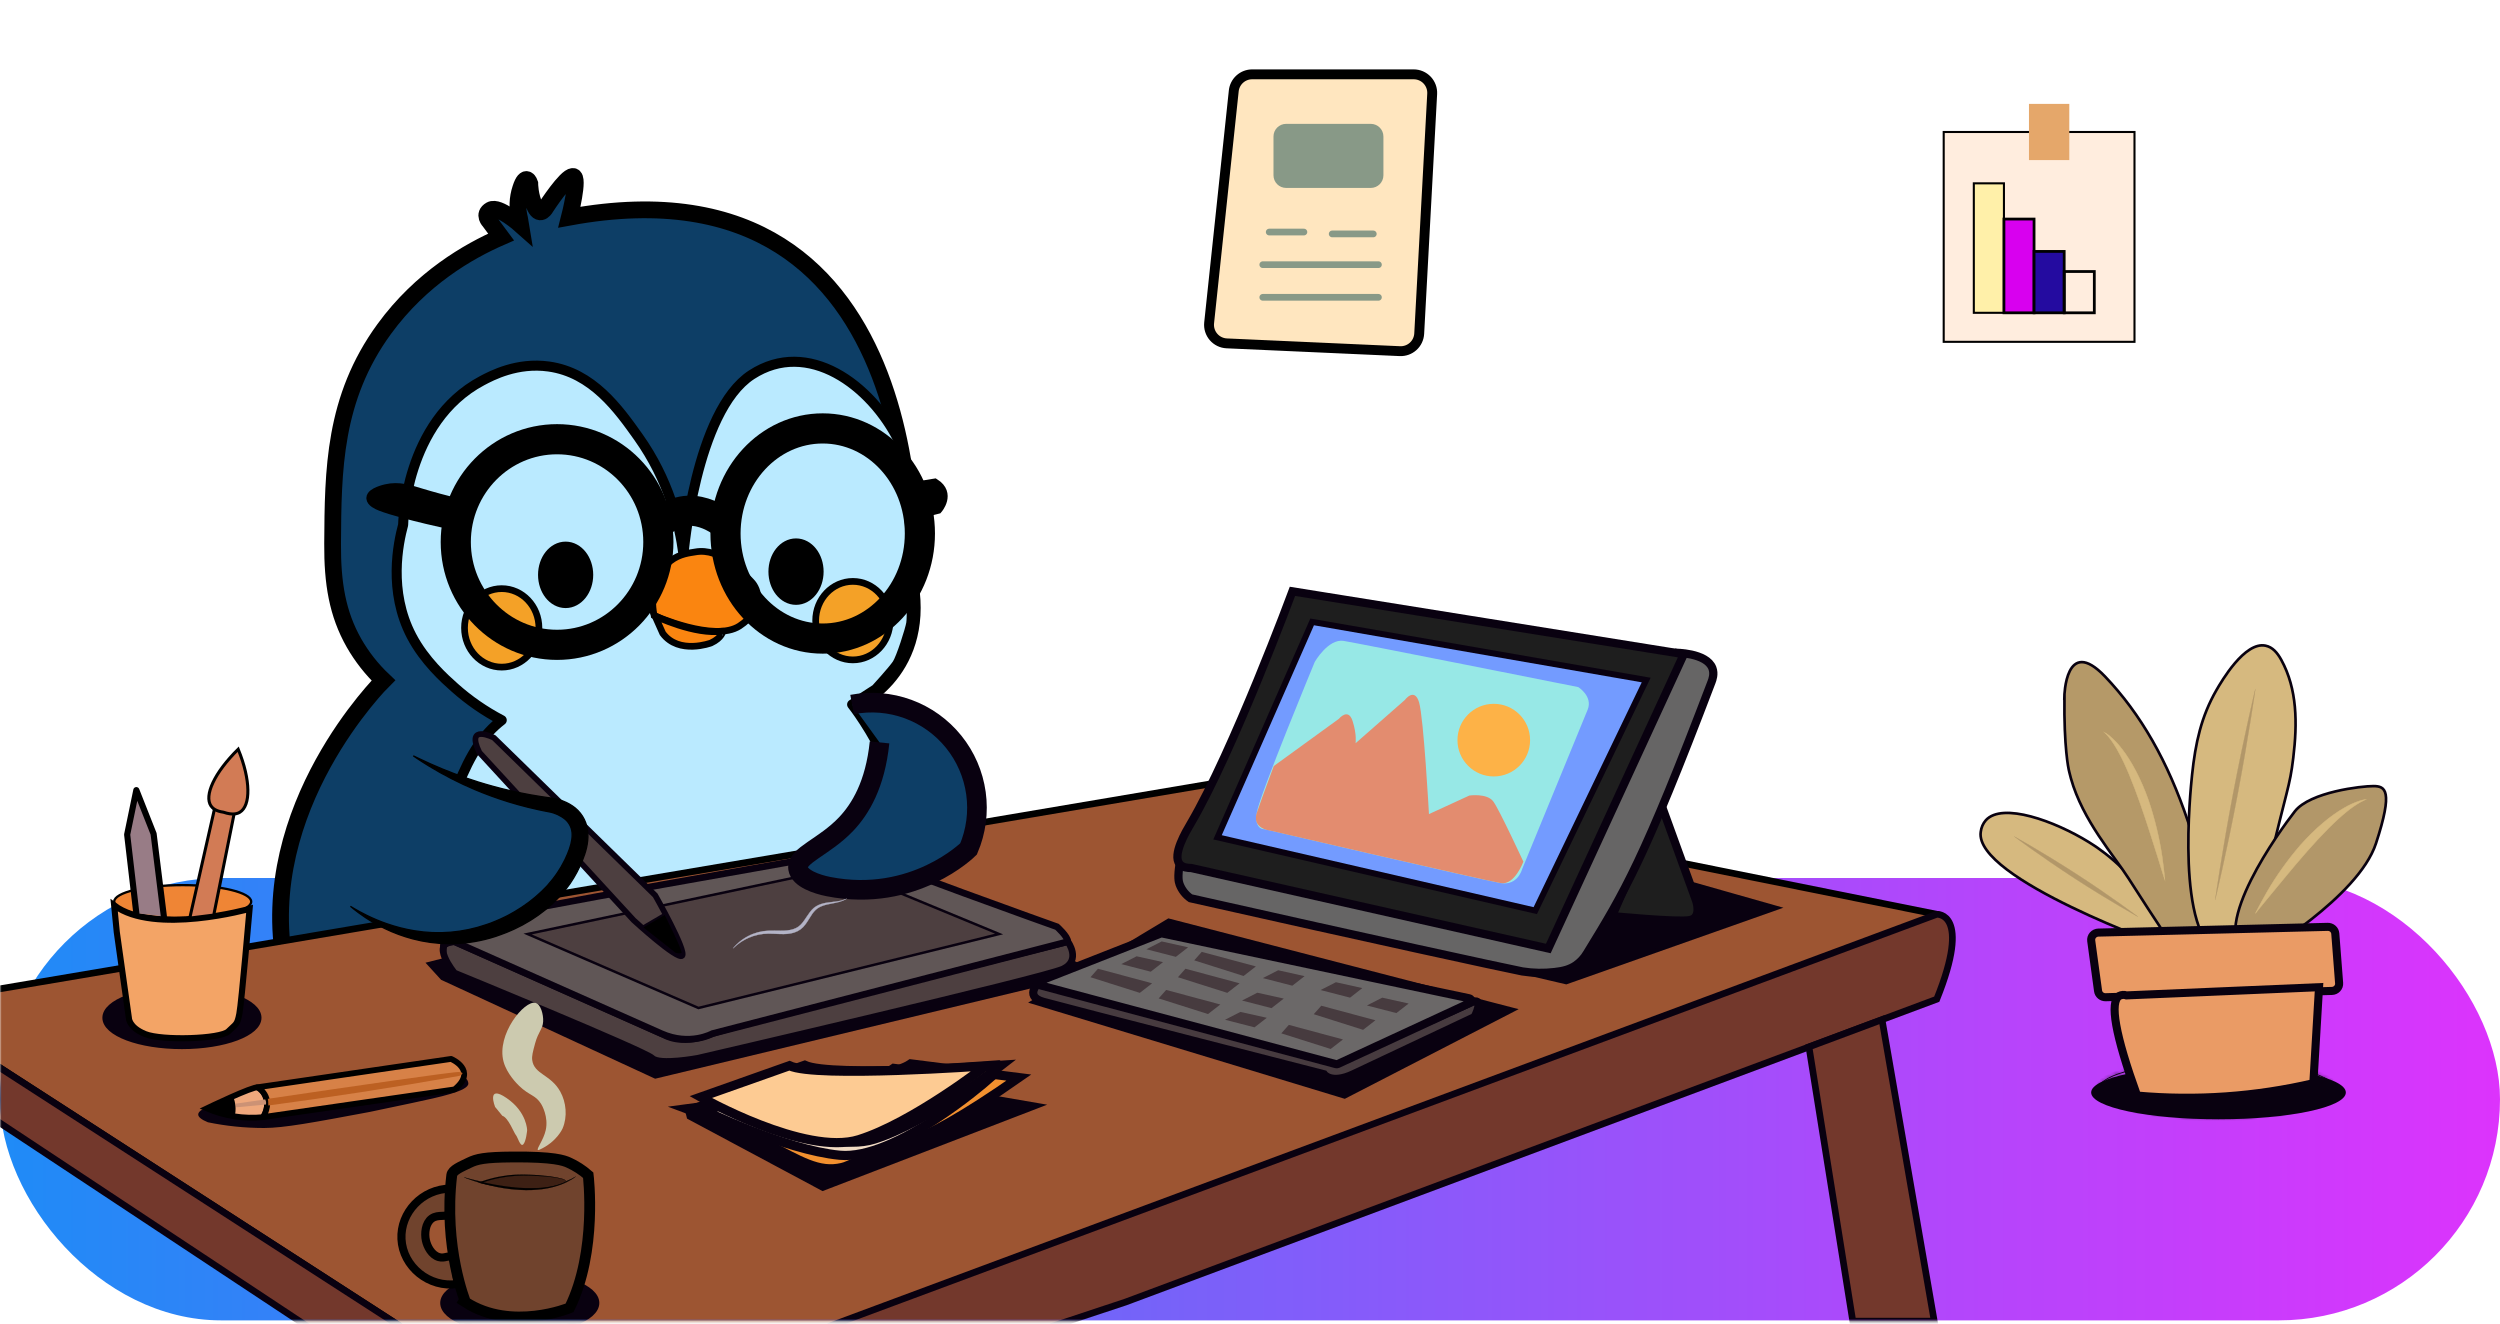 <svg width="746" height="395" viewBox="0 0 746 395" fill="none" xmlns="http://www.w3.org/2000/svg">
<rect y="262" width="746" height="132" rx="66" fill="url(#paint0_linear_377_5855)"/>
<path d="M636.932 39.387H580V102.001H636.932V39.387Z" fill="#FFEDDE" stroke="black" stroke-width="0.62" stroke-miterlimit="10"/>
<path d="M597.976 54.708H588.988V93.342H597.976V54.708Z" fill="#FFF0A9" stroke="black" stroke-width="0.62" stroke-miterlimit="10"/>
<path d="M606.962 65.367H597.975V93.343H606.962V65.367Z" fill="#D800EF" stroke="black" stroke-width="0.83" stroke-miterlimit="10"/>
<path d="M615.954 75.025H606.967V93.343H615.954V75.025Z" fill="#240BA0" stroke="black" stroke-width="0.83" stroke-miterlimit="10"/>
<path d="M624.943 81.02H615.955V93.343H624.943V81.02Z" stroke="black" stroke-width="0.83" stroke-miterlimit="10"/>
<path d="M617.481 31H605.443V47.77H617.481V31Z" fill="#E5A76A"/>
<mask id="path-8-inside-1_377_5855" fill="white">
<path d="M661.503 316.814C680.613 316.814 696.78 320.596 696.78 325.08C696.78 329.564 680.633 333.346 661.503 333.346C642.374 333.346 626.226 329.564 626.226 325.08C626.226 320.596 642.374 316.814 661.503 316.814ZM661.503 316.573C641.895 316.573 626 320.375 626 325.073C626 329.771 641.895 333.573 661.503 333.573C681.112 333.573 697 329.764 697 325.073C697 320.382 681.105 316.573 661.503 316.573Z"/>
</mask>
<path d="M661.503 316.814C680.613 316.814 696.78 320.596 696.78 325.08C696.78 329.564 680.633 333.346 661.503 333.346C642.374 333.346 626.226 329.564 626.226 325.08C626.226 320.596 642.374 316.814 661.503 316.814ZM661.503 316.573C641.895 316.573 626 320.375 626 325.073C626 329.771 641.895 333.573 661.503 333.573C681.112 333.573 697 329.764 697 325.073C697 320.382 681.105 316.573 661.503 316.573Z" fill="#090110"/>
<path d="M661.503 316.814V317.814C671.002 317.814 679.742 318.755 686.08 320.239C689.257 320.983 691.777 321.852 693.478 322.776C694.33 323.238 694.93 323.689 695.305 324.107C695.676 324.519 695.78 324.84 695.78 325.08H696.78H697.78C697.78 324.199 697.379 323.421 696.792 322.768C696.208 322.121 695.395 321.541 694.433 321.018C692.506 319.972 689.789 319.054 686.536 318.292C680.013 316.764 671.114 315.814 661.503 315.814V316.814ZM696.78 325.08H695.78C695.78 325.32 695.676 325.642 695.306 326.054C694.93 326.471 694.332 326.922 693.481 327.385C691.781 328.309 689.263 329.177 686.087 329.921C679.752 331.405 671.012 332.346 661.503 332.346V333.346V334.346C671.124 334.346 680.023 333.396 686.543 331.868C689.796 331.106 692.51 330.188 694.436 329.142C695.398 328.619 696.21 328.039 696.793 327.391C697.38 326.738 697.78 325.961 697.78 325.08H696.78ZM661.503 333.346V332.346C651.995 332.346 643.255 331.405 636.919 329.921C633.744 329.177 631.226 328.309 629.526 327.385C628.675 326.922 628.076 326.471 627.701 326.054C627.33 325.642 627.226 325.32 627.226 325.08H626.226H625.226C625.226 325.961 625.627 326.738 626.214 327.391C626.797 328.039 627.609 328.619 628.571 329.142C630.496 330.188 633.211 331.106 636.463 331.868C642.984 333.396 651.882 334.346 661.503 334.346V333.346ZM626.226 325.08H627.226C627.226 324.84 627.33 324.518 627.701 324.106C628.076 323.689 628.675 323.238 629.526 322.775C631.226 321.852 633.744 320.983 636.919 320.239C643.255 318.755 651.995 317.814 661.503 317.814V316.814V315.814C651.882 315.814 642.984 316.764 636.463 318.292C633.211 319.054 630.496 319.972 628.571 321.018C627.609 321.541 626.797 322.121 626.214 322.769C625.627 323.422 625.226 324.199 625.226 325.08H626.226ZM661.503 316.573V315.573C651.644 315.573 642.687 316.528 636.166 318.089C632.913 318.868 630.211 319.81 628.297 320.893C626.463 321.931 625 323.306 625 325.073H626H627C627 324.492 627.523 323.629 629.283 322.633C630.962 321.683 633.459 320.793 636.631 320.034C642.959 318.519 651.753 317.573 661.503 317.573V316.573ZM626 325.073H625C625 326.841 626.463 328.215 628.297 329.253C630.211 330.337 632.913 331.279 636.166 332.057C642.687 333.618 651.644 334.573 661.503 334.573V333.573V332.573C651.753 332.573 642.959 331.627 636.631 330.112C633.459 329.353 630.962 328.464 629.283 327.513C627.523 326.517 627 325.655 627 325.073H626ZM661.503 333.573V334.573C671.362 334.573 680.318 333.617 686.838 332.055C690.09 331.276 692.791 330.333 694.704 329.251C696.537 328.213 698 326.839 698 325.073H697H696C696 325.653 695.477 326.514 693.718 327.51C692.039 328.461 689.543 329.35 686.372 330.11C680.045 331.625 671.253 332.573 661.503 332.573V333.573ZM697 325.073H698C698 323.307 696.536 321.933 694.703 320.896C692.79 319.813 690.088 318.871 686.835 318.092C680.315 316.53 671.359 315.573 661.503 315.573V316.573V317.573C671.25 317.573 680.042 318.521 686.369 320.037C689.541 320.796 692.038 321.686 693.718 322.636C695.477 323.632 696 324.494 696 325.073H697Z" fill="black" mask="url(#path-8-inside-1_377_5855)"/>
<path d="M646.746 282.674C646.746 282.674 588.953 262.18 591.056 248.219C591.201 246.935 591.731 245.727 592.575 244.758C597.521 239.308 613.179 245.024 623.313 251.292C624.657 252.123 625.591 252.778 625.873 252.968C631.626 256.974 641.256 265.382 651 283.573L646.746 282.674Z" fill="#D6B97F" stroke="#090110" stroke-width="0.8" stroke-miterlimit="10"/>
<path d="M616 207.886C616 207.886 616.3 189.482 628.121 201.845C638.825 213.06 646.906 227.282 652.876 245.082C653.109 245.753 653.276 246.29 653.609 247.31C660.704 269.109 664.179 280.09 660.538 284.184C659.326 285.526 656.844 287.036 651.106 286.439C651.106 286.439 643.245 274.801 635.13 262.062C630.79 255.257 621.491 244.88 617.964 232.276C617.571 230.873 617.298 229.591 617.298 229.591C617.298 229.591 615.834 223.188 616.027 207.859L616 207.886Z" fill="#B59968" stroke="#090110" stroke-width="0.8" stroke-miterlimit="10"/>
<path d="M661.395 205.913C662.872 203.362 669.82 191.349 676.054 192.675C678.102 193.11 679.515 194.684 680.765 196.961C685.516 205.666 685.555 215.797 684.31 226.143C683.222 235.149 682.509 234.788 676.793 259.336C673.138 275.045 671.258 284.554 666.054 285.512C664.916 285.682 663.754 285.498 662.717 284.982C649.056 279.056 653.644 235.826 654.117 231.178C655.121 221.683 656.852 213.788 661.395 205.913Z" fill="#D6B97F" stroke="#090110" stroke-width="0.8" stroke-miterlimit="10"/>
<path d="M674.337 284.94C674.337 284.94 703.722 267.731 708.986 251.683C714.249 235.636 711.718 234.593 708.227 234.573C704.736 234.553 689.341 236.3 684.796 242.089C680.251 247.879 659.399 276.687 669.939 284.807C670.566 285.28 671.328 285.548 672.116 285.572C672.905 285.595 673.681 285.374 674.337 284.94Z" fill="#B29769" stroke="#090110" stroke-width="0.8" stroke-miterlimit="10"/>
<path d="M646 262.573C646 262.573 645.131 260.002 643.888 255.823C642.543 251.677 640.818 245.938 638.635 239.749C636.453 233.561 634.219 228.036 632.101 224.279C631.296 222.767 630.363 221.333 629.313 219.993C629.023 219.618 628.712 219.263 628.38 218.928C628.261 218.802 628.134 218.683 628 218.573C628 218.573 628.174 218.66 628.451 218.834C628.849 219.09 629.232 219.372 629.597 219.678C630.925 220.805 632.128 222.083 633.182 223.489C635.918 226.965 638.861 232.416 641.101 238.772C642.945 244.212 644.307 249.816 645.17 255.515C645.788 259.861 646 262.573 646 262.573Z" fill="#D6B97F" stroke="#D6B97F" stroke-width="0.13" stroke-miterlimit="10"/>
<path d="M673 272.573C673 272.573 674.211 270.135 676.389 266.292C679.289 261.312 682.635 256.614 686.385 252.258C690.841 247.192 695.653 243.249 699.493 241.086C700.985 240.195 702.573 239.481 704.226 238.956C704.659 238.815 705.102 238.705 705.55 238.627C705.698 238.598 705.849 238.58 706 238.573L705.583 238.741C705.168 238.92 704.764 239.121 704.372 239.346C702.915 240.182 701.531 241.142 700.234 242.214C696.884 244.902 692.747 249.127 688.398 254.065C684.049 259.003 680.288 263.705 677.475 267.071C674.662 270.437 673 272.573 673 272.573Z" fill="#D6B97F" stroke="#D6B97F" stroke-width="0.13" stroke-miterlimit="10"/>
<path d="M661 268.573C661 268.573 663.013 254.35 666.329 236.935C669.644 219.521 673 205.573 673 205.573C673 205.573 670.987 219.797 667.678 237.211C664.369 254.626 661 268.573 661 268.573Z" fill="#B29769" stroke="#B29769" stroke-width="0.07" stroke-miterlimit="10"/>
<path d="M638 273.573C638 273.573 629.363 268.799 619.145 262.163C608.926 255.527 601 249.573 601 249.573C601 249.573 609.637 254.347 619.862 260.976C630.087 267.606 638 273.573 638 273.573Z" fill="#B29769" stroke="#B29769" stroke-width="0.07" stroke-miterlimit="10"/>
<path d="M700 326C700 330.418 682.987 334 662 334C641.013 334 624 330.418 624 326C624 321.582 641.013 318 662 318C682.987 318 700 321.582 700 326Z" fill="#090110"/>
<path d="M695.844 295.693L628.326 297.572C627.777 297.588 627.243 297.405 626.825 297.058C626.407 296.711 626.135 296.225 626.063 295.693L624.02 280.741C623.978 280.439 624.002 280.132 624.089 279.84C624.177 279.547 624.327 279.276 624.529 279.044C624.731 278.812 624.981 278.625 625.263 278.494C625.544 278.363 625.851 278.291 626.163 278.284L694.58 276.574C695.149 276.559 695.702 276.759 696.124 277.132C696.547 277.504 696.806 278.022 696.849 278.576L697.993 293.36C698.017 293.652 697.979 293.947 697.883 294.225C697.786 294.503 697.632 294.759 697.431 294.977C697.23 295.196 696.986 295.372 696.713 295.495C696.44 295.618 696.144 295.686 695.844 295.693Z" fill="#EA9B65" stroke="#090110" stroke-width="2.41" stroke-miterlimit="10"/>
<path d="M690.302 323.217C673.072 327.24 655.324 328.487 637.711 326.914C631.197 308.865 629.425 298.952 632.396 297.176C632.726 297.008 633.086 296.908 633.455 296.883C633.824 296.857 634.194 296.906 634.543 297.027L692 294.573C691.432 304.133 690.866 313.681 690.302 323.217Z" fill="#EA9B65" stroke="#090110" stroke-width="2.41" stroke-miterlimit="10"/>
<mask id="mask0_377_5855" style="mask-type:luminance" maskUnits="userSpaceOnUse" x="0" y="0" width="615" height="395">
<path d="M614.095 0H0V394.224H614.095V0Z" fill="white"/>
</mask>
<g mask="url(#mask0_377_5855)">
<path d="M254.273 210.224C254.273 210.224 276.102 201.425 271.625 174.23C271.625 174.23 281.22 44.329 169.915 64.806C169.915 64.806 173.034 52.648 170.955 52.648C168.876 52.648 162.959 61.767 162.959 61.767C162.959 61.767 161.279 65.046 159.68 61.767C158.081 58.487 158.081 54.728 158.081 54.728C158.081 54.728 156.962 51.288 155.362 56.247C154.399 59.141 154.288 62.251 155.043 65.206L155.362 67.126C155.362 67.126 148.806 61.287 146.407 62.646C144.008 64.006 146.087 66.086 146.087 66.086L149.525 70.725C139.734 74.989 125.653 83.095 114.663 98.161C99.518 118.914 99.386 140.323 99.25 162.231C99.178 173.962 100.657 183.128 105.647 191.899C108.006 196.017 110.958 199.766 114.407 203.025C114.407 203.025 76.19 240.832 85.045 288.064C85.615 291.116 86.368 294.13 87.3 297.091L84.537 288.572C84.537 288.572 69.069 284.793 74.227 296.731C79.384 308.669 97.495 319.408 104.212 322.467C105.727 323.159 107.574 324.127 110.209 325.175C137.699 336.069 180.862 331.098 184.124 330.686C222.813 325.815 242.159 323.379 253.85 311.649C270.525 294.915 271.865 272.131 272.24 265.736C273.98 236.364 258.575 215.651 254.273 210.224Z" fill="#0D3E66" stroke="black" stroke-width="5" stroke-miterlimit="10"/>
<path d="M177.611 331.338L148.11 331.982C148.11 331.982 113.943 315.808 124.014 277.054C134.085 238.3 138.958 223.182 149.717 214.904C144.646 212.249 139.921 208.979 135.648 205.169C132.634 202.485 126.672 197.17 122.814 189.811C115.79 176.413 118.816 162.103 120.296 156.616C120.296 156.616 120.775 125.861 143.804 113.623C146.762 112.051 154.319 108.056 163.73 109.367C176.832 111.191 184.548 122.054 190.489 130.412C199.532 143.142 202.751 156.284 203.946 165.395C203.946 165.395 207.492 122.741 224.284 111.823C241.076 100.905 259.962 114.839 268.262 131.628C268.262 131.628 273.024 160.424 271.796 169.17L272 177.145C272 177.145 272.216 184.12 271.92 185.992C271.625 187.864 268.926 196.346 267.719 198.178C266.511 200.01 261.358 205.633 261.358 205.633L254.273 210.224C254.273 210.224 277.917 239.728 271.733 272.011C265.548 304.294 254.905 310.581 254.905 310.581C252.154 313.277 249.11 315.655 245.829 317.672C237.194 322.983 229.186 324.347 223.5 325.271C205.353 328.166 189.505 330.082 177.611 331.338Z" fill="#BAEAFF" stroke="black" stroke-width="3" stroke-linejoin="round"/>
<path d="M278.898 144.314L270.562 145.666L273.141 153.513L279.778 151.833C279.778 151.833 283.696 147.354 278.898 144.314Z" fill="black" stroke="black" stroke-width="3" stroke-miterlimit="10"/>
<path d="M216.493 156.632C216.493 156.632 205.974 147.114 196.459 156.632" stroke="black" stroke-width="9" stroke-miterlimit="10"/>
<path d="M137.999 150.777C132.698 149.549 128.568 148.377 125.817 147.546C122.019 146.398 119.021 145.354 115.243 146.226C114.923 146.298 111.093 147.21 111.057 148.625C111.057 149.521 112.536 150.305 113.779 150.781C120.336 153.293 136.424 156.652 136.424 156.652L137.999 150.777Z" fill="black" stroke="black" stroke-width="3.48" stroke-miterlimit="10"/>
<path d="M237.533 178.553C241.011 178.553 243.83 174.981 243.83 170.575C243.83 166.168 241.011 162.596 237.533 162.596C234.056 162.596 231.236 166.168 231.236 170.575C231.236 174.981 234.056 178.553 237.533 178.553Z" fill="black" stroke="black" stroke-width="3.87" stroke-miterlimit="10"/>
<path d="M168.783 179.513C172.261 179.513 175.08 175.941 175.08 171.534C175.08 167.127 172.261 163.555 168.783 163.555C165.306 163.555 162.486 167.127 162.486 171.534C162.486 175.941 165.306 179.513 168.783 179.513Z" fill="black" stroke="black" stroke-width="3.87" stroke-miterlimit="10"/>
<path d="M254.497 196.91C260.629 196.91 265.6 191.667 265.6 185.2C265.6 178.733 260.629 173.49 254.497 173.49C248.365 173.49 243.395 178.733 243.395 185.2C243.395 191.667 248.365 196.91 254.497 196.91Z" fill="#F4A127" stroke="black" stroke-width="2" stroke-miterlimit="10"/>
<path d="M149.714 199.07C155.846 199.07 160.816 193.827 160.816 187.36C160.816 180.892 155.846 175.649 149.714 175.649C143.582 175.649 138.611 180.892 138.611 187.36C138.611 193.827 143.582 199.07 149.714 199.07Z" fill="#F4A127" stroke="black" stroke-width="2" stroke-miterlimit="10"/>
<path d="M195.179 183.668C195.179 183.668 213.17 191.747 220.687 186.788C228.203 181.828 226.512 175.873 224.125 173.486C221.738 171.098 215.09 163.271 207.413 164.711C205.966 164.983 202.904 165.171 200.069 167.371C195.691 170.774 193.876 177.053 195.179 183.668Z" fill="#FA8510" stroke="black" stroke-width="2" stroke-miterlimit="10"/>
<path d="M212.155 191.867C212.155 191.867 202.56 195.466 197.762 188.987L195.439 183.788C195.439 183.788 207.434 189.587 215.697 188.327C215.713 188.327 215.494 190.307 212.155 191.867Z" fill="#FA8510" stroke="black" stroke-width="2" stroke-miterlimit="10"/>
<path d="M237.538 328.406C241.936 332.314 257.864 325.515 266.144 313.409C270.566 306.942 274.04 297.147 270.941 294.375C268.874 292.528 263.709 293.62 260.874 296.071C258.911 297.767 257.496 300.599 257.56 300.655C257.624 300.711 257.696 300.631 257.696 300.631C257.696 300.631 261.114 289.832 256.097 290.132C251.515 290.404 247.249 294.931 246.502 295.771C242.931 299.771 241.424 303.474 238.466 310.741C236.674 315.14 236.267 316.972 236.087 318.74C235.795 321.399 235.291 326.415 237.538 328.406Z" fill="#FA8510" stroke="black" stroke-width="2" stroke-miterlimit="10"/>
<path d="M163.118 335.949C163.118 335.949 175.032 332.59 181.269 318.992C187.506 305.394 184.108 299.675 183.348 298.915C182.589 298.155 180.709 295.635 175.992 298.155C171.274 300.675 171.274 305.078 171.274 305.078C171.22 303.485 170.997 301.901 170.61 300.355C170.455 299.759 169.011 296.355 166.473 295.635C163.07 294.676 159.296 299.091 157.865 300.767C152.427 307.126 151.84 314.733 151.56 319.072C151.16 325.255 150.828 330.538 154.482 333.702C157.329 336.181 161.187 336.141 163.118 335.949Z" fill="#FA8510" stroke="black" stroke-width="2" stroke-miterlimit="10"/>
<path d="M245.494 190.551C261.511 190.551 274.495 176.513 274.495 159.196C274.495 141.879 261.511 127.841 245.494 127.841C229.477 127.841 216.492 141.879 216.492 159.196C216.492 176.513 229.477 190.551 245.494 190.551Z" stroke="black" stroke-width="9" stroke-miterlimit="10"/>
<path d="M166.229 192.415C182.922 192.415 196.454 178.681 196.454 161.74C196.454 144.798 182.922 131.064 166.229 131.064C149.536 131.064 136.004 144.798 136.004 161.74C136.004 178.681 149.536 192.415 166.229 192.415Z" stroke="black" stroke-width="9" stroke-miterlimit="10"/>
<path d="M-28.922 299.955L373.854 231.769L577.929 272.827C578.428 272.929 578.881 273.191 579.218 273.574C579.554 273.956 579.757 274.438 579.794 274.947C579.832 275.455 579.702 275.962 579.426 276.39C579.149 276.818 578.74 277.144 578.261 277.318L166.233 425.98L-28.922 299.955Z" fill="#9D5532" stroke="black" stroke-width="2" stroke-miterlimit="10"/>
<path d="M577.929 272.827C577.929 272.827 588.432 272.083 577.929 298.159L335.833 388.545L165.861 444.857L166.233 425.98L577.929 272.827Z" fill="#73382C" stroke="#090110" stroke-width="2" stroke-miterlimit="10"/>
<path d="M132.017 291.828L195.562 321.195L325.398 289.984L258.071 254.833L128.195 287.641L132.017 291.828Z" fill="#090110" stroke="#090110" stroke-width="1.32" stroke-miterlimit="10"/>
<path d="M348.734 274.71L451.431 301.33L401.224 327.219L308.318 298.999L348.734 274.71Z" fill="#090110" stroke="#090110" stroke-width="1.25" stroke-miterlimit="10"/>
<path d="M310.474 292.672C310.474 292.672 305.096 297.183 311.329 298.935C317.562 300.687 395.044 320.556 395.044 320.556C395.044 320.556 397.187 323.671 403.807 320.556L440.017 303.486C440.017 303.486 443.428 297.043 438.61 299.275C433.792 301.507 399.913 316.472 399.913 316.472L310.474 292.672Z" fill="#473B3F" stroke="#090110" stroke-width="2.43" stroke-miterlimit="10"/>
<path d="M398.682 317.552L310.553 294.056C310.404 294.017 310.271 293.932 310.173 293.813C310.075 293.694 310.018 293.547 310.009 293.393C310 293.239 310.04 293.086 310.124 292.957C310.207 292.827 310.33 292.727 310.473 292.672L346.364 278.566C346.491 278.517 346.63 278.506 346.763 278.534L438.438 297.899C438.589 297.93 438.726 298.007 438.829 298.121C438.933 298.234 438.998 298.377 439.016 298.53C439.033 298.683 439.001 298.837 438.926 298.971C438.85 299.105 438.734 299.211 438.594 299.275L399.161 317.524C399.009 317.587 398.84 317.597 398.682 317.552Z" fill="#6B6868" stroke="#090110" stroke-width="2.43" stroke-miterlimit="10"/>
<path d="M350.874 285.525L342.078 283.257L346.652 280.921L354.536 282.673L350.874 285.525Z" fill="#473B3F"/>
<path d="M374.339 306.562L365.543 304.294L370.129 301.955L378.017 303.71L374.339 306.562Z" fill="#473B3F"/>
<path d="M379.411 300.83L370.615 298.559L375.193 296.223L383.077 297.975L379.411 300.83Z" fill="#473B3F"/>
<path d="M343.382 289.956L334.586 287.689L339.164 285.353L347.048 287.105L343.382 289.956Z" fill="#473B3F"/>
<path d="M385.628 294.132L376.832 291.864L381.41 289.524L389.294 291.28L385.628 294.132Z" fill="#473B3F"/>
<path d="M402.856 297.699L394.061 295.431L398.634 293.092L406.518 294.844L402.856 297.699Z" fill="#473B3F"/>
<path d="M416.676 302.303L407.881 300.035L412.459 297.699L420.343 299.451L416.676 302.303Z" fill="#473B3F"/>
<path d="M406.75 307.306L392.025 302.639L394.264 300.107L410.424 304.454L406.75 307.306Z" fill="#473B3F"/>
<path d="M371.076 291.236L356.355 286.569L358.594 284.037L374.754 288.384L371.076 291.236Z" fill="#473B3F"/>
<path d="M366.219 296.271L351.498 291.604L353.737 289.072L369.897 293.42L366.219 296.271Z" fill="#473B3F"/>
<path d="M360.465 302.594L345.744 297.927L347.983 295.396L364.143 299.743L360.465 302.594Z" fill="#473B3F"/>
<path d="M397.066 313.017L382.346 308.353L384.585 305.822L400.745 310.169L397.066 313.017Z" fill="#473B3F"/>
<path d="M340.119 296.271L325.398 291.604L327.637 289.072L343.797 293.42L340.119 296.271Z" fill="#473B3F"/>
<path d="M467.353 293.096L530.11 270.927L371.784 225.978L353.525 266.464L467.353 293.096Z" fill="#090110" stroke="#090110" stroke-width="1.25" stroke-miterlimit="10"/>
<path d="M495.706 240.048L506.101 268.704C506.101 268.704 507.928 273.815 504.277 274.547C500.627 275.279 481.041 273.347 481.041 273.347L495.706 240.048Z" fill="#1E1E1E" stroke="#090110" stroke-width="2.46" stroke-miterlimit="10"/>
<path d="M499.815 194.771C499.815 194.771 509.21 194.731 510.973 199.366C511.633 201.098 510.973 202.837 510.734 203.469C490.412 256.909 484.798 266.092 473.552 284.457C472.706 285.898 471.554 287.135 470.178 288.08C468.395 289.28 466.472 289.772 463.949 290.052C460.73 290.442 457.472 290.382 454.27 289.876C448.157 288.676 408.968 280.146 355.243 268.035C353.759 267.008 352.624 265.553 351.988 263.864C351.696 263.04 351.389 261.72 351.988 257.841C352.4 255.239 353.032 252.677 353.879 250.182" fill="#666565"/>
<path d="M499.815 194.771C499.815 194.771 509.21 194.731 510.973 199.366C511.633 201.098 510.973 202.837 510.734 203.469C490.412 256.909 484.798 266.092 473.552 284.457C472.706 285.898 471.554 287.135 470.178 288.08C468.395 289.28 466.472 289.772 463.949 290.052C460.73 290.442 457.472 290.382 454.27 289.876C448.157 288.676 408.968 280.146 355.243 268.035C353.759 267.008 352.624 265.553 351.988 263.864C351.696 263.04 351.389 261.72 351.988 257.841C352.4 255.239 353.032 252.677 353.879 250.182" stroke="#090110" stroke-width="2.46" stroke-miterlimit="10"/>
<path d="M502.462 195.199L462.018 283.033L355.459 259.013C354.487 259.013 352.9 258.909 352.012 257.845C349.713 255.086 353.939 248.071 355.259 245.827C368.052 224.05 385.672 176.458 385.672 176.458L502.462 195.199Z" fill="#1E1E1E" stroke="#090110" stroke-width="2.46" stroke-miterlimit="10"/>
<path d="M491.225 202.921C480.191 225.851 469.157 248.789 458.125 271.735L363.312 249.858C372.713 228.427 382.123 206.998 391.543 185.572L491.225 202.921Z" fill="#739BFF" stroke="#090110" stroke-width="1.8" stroke-miterlimit="10"/>
<path d="M135.613 280.99L198.222 308.826C198.222 308.826 203.019 311.945 211.415 308.826C219.811 305.706 318.642 280.99 318.642 280.99C318.642 280.99 322.72 286.509 317.203 289.148C311.686 291.788 208.297 315.784 208.297 315.784C208.297 315.784 196.782 317.944 194.624 315.784C192.465 313.625 135.613 290.356 135.613 290.356C135.613 290.356 127.937 280.99 135.613 280.99Z" fill="#4D3F40" stroke="#090110" stroke-width="2" stroke-miterlimit="10"/>
<path d="M132.335 282.566C132.335 282.566 131.512 277.726 139.799 275.099C148.087 272.471 249.317 254.834 249.317 254.834C249.317 254.834 256.034 252.794 258.073 254.834C260.112 256.873 315.404 276.55 315.404 276.55C315.404 276.55 318.643 279.43 318.643 280.99L212.603 308.426C212.603 308.426 205.875 312.225 197.327 308.426L147.775 286.397L135.614 280.99C135.614 280.99 132.435 281.262 132.335 282.566Z" fill="#605656" stroke="#090110" stroke-width="2" stroke-miterlimit="10"/>
<path d="M157.441 278.71L208.416 300.786L298.132 278.71L250.515 259.033L157.441 278.71Z" fill="#4D3F40" stroke="#090110" stroke-width="0.75" stroke-miterlimit="10"/>
<path d="M254.274 210.224C259.857 209.156 265.626 209.625 270.964 211.583C276.301 213.541 281.006 216.914 284.576 221.34C288.145 225.766 290.444 231.08 291.228 236.713C292.012 242.345 291.25 248.085 289.024 253.318C289.024 253.318 272.757 269.595 247.193 264.556C243.719 263.872 238.585 262.125 238.146 259.165C237.566 255.25 245.95 252.814 252.539 245.847C256.684 241.448 261.158 234.189 262.454 221.531" fill="#0D3E66"/>
<path d="M254.274 210.224C259.857 209.156 265.626 209.625 270.964 211.583C276.301 213.541 281.006 216.914 284.576 221.34C288.145 225.766 290.444 231.08 291.228 236.713C292.012 242.345 291.25 248.085 289.024 253.318C289.024 253.318 272.757 269.595 247.193 264.556C243.719 263.872 238.585 262.125 238.146 259.165C237.566 255.25 245.95 252.814 252.539 245.847C256.684 241.448 261.158 234.189 262.454 221.531" stroke="#090110" stroke-width="5.86" stroke-miterlimit="10"/>
<path d="M218.723 283.013L218.979 282.705C219.142 282.501 219.406 282.217 219.758 281.861C220.77 280.867 221.922 280.027 223.176 279.366C225.062 278.372 227.144 277.811 229.273 277.722C230.473 277.662 231.696 277.722 232.944 277.722C233.567 277.722 234.195 277.722 234.823 277.646C235.447 277.595 236.064 277.474 236.662 277.286C237.241 277.105 237.788 276.835 238.285 276.486C238.766 276.125 239.193 275.698 239.556 275.218C240.308 274.258 240.912 273.183 241.647 272.231C242 271.756 242.402 271.32 242.847 270.931C243.284 270.572 243.766 270.272 244.282 270.039C245.192 269.665 246.15 269.42 247.129 269.311C248.888 269.087 250.299 268.963 251.251 268.675C251.464 268.622 251.674 268.555 251.878 268.475C252.033 268.427 252.184 268.367 252.33 268.295L252.698 268.131L252.35 268.335C252.212 268.421 252.067 268.498 251.918 268.563C251.719 268.664 251.513 268.752 251.302 268.827C250.367 269.227 248.928 269.467 247.221 269.811C246.308 269.978 245.422 270.266 244.586 270.667C244.152 270.897 243.748 271.182 243.386 271.515C243.001 271.886 242.654 272.297 242.351 272.739C241.699 273.651 241.152 274.738 240.352 275.806C239.946 276.367 239.461 276.867 238.913 277.29C238.332 277.718 237.685 278.048 236.998 278.266C236.33 278.483 235.639 278.617 234.939 278.666C234.274 278.72 233.606 278.736 232.94 278.714C231.652 278.686 230.441 278.586 229.297 278.594C227.267 278.6 225.26 279.023 223.4 279.838C222.131 280.396 220.942 281.122 219.866 281.997C219.466 282.313 219.194 282.569 219.011 282.753L218.723 283.013Z" fill="#B3B3C6" stroke="#B3B3C6" stroke-width="0.08" stroke-miterlimit="10"/>
<path d="M392.337 197.486C392.337 197.486 396.363 190.511 400.94 191.243C405.518 191.975 470.966 205.033 470.966 205.033C470.966 205.033 475.364 207.797 473.764 211.752C472.165 215.708 454.206 259.345 454.206 259.345C454.206 259.345 452.927 264.324 447.873 263.52C442.82 262.716 377.336 247.435 377.336 247.435C377.336 247.435 374.198 247.739 375.037 242.444C375.877 237.148 392.337 197.486 392.337 197.486Z" fill="#97E8E6"/>
<path d="M380.104 228.582L399.51 214.504C399.51 214.504 402.309 211.064 403.616 215.156C404.923 219.247 404.504 221.779 404.504 221.779L419.184 208.889C419.184 208.889 422.075 204.977 423.45 209.569C424.826 214.16 426.401 242.924 426.401 242.924L438.455 237.388C438.455 237.388 443.76 236.616 445.619 239.18C447.478 241.744 454.575 257.129 454.575 257.129C454.575 257.129 451.996 264.172 447.89 263.528C443.784 262.884 378.98 247.843 378.98 247.843C378.98 247.843 373.403 247.279 375.062 242.44C376.721 237.6 380.104 228.582 380.104 228.582Z" fill="#E38C6F"/>
<path d="M445.743 231.693C451.727 231.693 456.577 226.84 456.577 220.854C456.577 214.869 451.727 210.016 445.743 210.016C439.759 210.016 434.908 214.869 434.908 220.854C434.908 226.84 439.759 231.693 445.743 231.693Z" fill="#FDB247"/>
<path d="M143.065 224.558L189.062 274.579C189.062 274.579 202.176 286.625 203.575 285.221C204.975 283.817 195.531 267.184 195.531 267.184L147.379 220.143C147.379 220.143 138.751 215.728 143.065 224.558Z" fill="#4D3F40" stroke="#090110" stroke-width="1.71" stroke-miterlimit="10"/>
<path d="M191.438 276.706L198.482 272.587C198.482 272.587 203.859 283.241 203.719 284.233C203.579 285.225 201.493 284.633 201.493 284.633L191.438 276.706Z" fill="black" stroke="#090110" stroke-width="0.64" stroke-miterlimit="10"/>
<path d="M123.071 225.994C135.861 233.409 149.947 238.317 164.574 240.456C166.265 240.804 169.891 241.812 171.795 244.915C174.497 249.315 171.902 255.006 170.615 257.829C165.418 269.252 151.481 278.678 136.204 280.074C120.272 281.526 108.27 273.755 104.248 270.875" fill="#0D3E66"/>
<path d="M104.561 270.443L104.872 270.631C105.08 270.755 105.384 270.947 105.796 271.183C106.596 271.667 107.827 272.339 109.422 273.131C111.358 274.087 113.352 274.922 115.391 275.631C118.065 276.565 120.813 277.269 123.607 277.734C130.795 278.934 138.169 278.315 145.056 275.935L146.508 275.435L147.943 274.847C148.919 274.475 149.858 273.995 150.822 273.539C151.305 273.323 151.769 273.055 152.241 272.799L153.656 271.999L155.04 271.131L155.735 270.695C155.967 270.551 156.187 270.383 156.411 270.223L157.762 269.268C158.21 268.936 158.63 268.576 159.07 268.232C159.965 267.56 160.757 266.764 161.604 266.016C162.004 265.616 162.404 265.216 162.804 264.816C163.004 264.612 163.203 264.416 163.395 264.204L163.919 263.56C164.279 263.121 164.675 262.705 165.015 262.249L166.03 260.873C166.201 260.646 166.358 260.41 166.502 260.165L166.954 259.445L167.405 258.729L167.805 257.989L168.205 257.249C168.337 257.005 168.469 256.761 168.605 256.482C168.857 255.946 169.093 255.43 169.308 254.918C170.176 252.878 170.768 250.838 170.732 249.015C170.737 248.165 170.559 247.325 170.212 246.55C169.864 245.775 169.354 245.084 168.717 244.523C167.293 243.341 165.586 242.551 163.763 242.232L162.196 241.928L160.633 241.6C159.597 241.376 158.578 241.136 157.578 240.892C155.579 240.396 153.656 239.856 151.813 239.292C148.127 238.156 144.765 236.892 141.754 235.629C137.016 233.629 132.432 231.28 128.041 228.602C126.49 227.658 125.314 226.882 124.523 226.354L123.323 225.534L124.627 226.17C125.482 226.57 126.75 227.182 128.393 227.918C133.016 229.988 137.755 231.788 142.586 233.309C145.636 234.265 149.007 235.201 152.661 236.029C154.489 236.445 156.383 236.83 158.342 237.184C159.321 237.356 160.317 237.528 161.332 237.684L162.86 237.912L164.459 238.128C165.705 238.299 166.926 238.617 168.097 239.076C169.361 239.561 170.543 240.235 171.603 241.076C172.749 242.009 173.681 243.176 174.338 244.499C174.986 245.843 175.355 247.304 175.421 248.795C175.549 251.702 174.762 254.342 173.798 256.741C172.818 259.172 171.579 261.49 170.104 263.656L168.905 265.256C168.505 265.78 168.061 266.256 167.641 266.756L167.006 267.492C166.782 267.728 166.55 267.956 166.326 268.184C165.87 268.64 165.422 269.1 164.963 269.544C163.995 270.375 163.08 271.251 162.068 271.983C161.568 272.359 161.085 272.751 160.577 273.107L159.046 274.135C158.79 274.303 158.538 274.479 158.278 274.635L157.478 275.095L155.919 276.003L154.32 276.802C153.792 277.07 153.268 277.338 152.721 277.558C151.645 278.018 150.59 278.494 149.502 278.85L147.903 279.418L146.328 279.898C142.28 281.053 138.088 281.625 133.878 281.598C130.248 281.565 126.636 281.077 123.127 280.146C120.268 279.388 117.488 278.359 114.823 277.074C112.829 276.12 110.904 275.027 109.062 273.803C107.559 272.795 106.436 271.955 105.696 271.359C105.324 271.067 105.048 270.831 104.86 270.675L104.561 270.443Z" fill="black" stroke="black" stroke-width="0.4" stroke-miterlimit="10"/>
<path d="M78.588 336.297C73.053 336.286 67.533 335.716 62.112 334.597C59.897 333.689 59.434 332.998 59.441 332.554C59.441 331.538 61.956 329.478 78.632 327.094C91.51 325.251 111.092 323.451 136.831 321.743C137.079 321.694 137.33 321.667 137.583 321.663C138.063 321.636 138.536 321.791 138.906 322.099C139.238 322.431 139.434 322.874 139.454 323.343C139.418 325.343 130.146 327.31 122.698 328.89C115.123 330.49 110.952 331.368 110.184 331.526C93.837 334.589 84.833 336.273 78.88 336.297H78.588Z" fill="#090110"/>
<path d="M137.584 321.951C137.99 321.923 138.392 322.05 138.707 322.307C138.979 322.579 139.138 322.943 139.155 323.327C139.155 323.571 138.795 324.467 134.389 325.799C131.391 326.707 127.465 327.562 122.639 328.598C114.811 330.258 110.885 331.094 110.129 331.234C93.801 334.293 84.802 335.977 78.881 335.997H78.589C73.082 335.986 67.591 335.42 62.197 334.309C59.846 333.342 59.734 332.678 59.734 332.554C59.734 332.43 59.958 331.442 64.184 330.19C67.382 329.246 72.256 328.302 78.673 327.39C91.555 325.551 111.117 323.751 136.852 322.043H136.892H136.932C137.147 322 137.365 321.977 137.584 321.975M137.584 321.379C137.325 321.381 137.066 321.408 136.812 321.459C85.072 324.888 59.183 328.585 59.143 332.55C59.143 333.318 60.103 334.096 62.025 334.885C67.475 336.013 73.024 336.585 78.589 336.593H78.881C84.742 336.573 93.322 334.993 110.241 331.818C110.997 331.678 114.919 330.846 122.759 329.178C131.615 327.302 139.711 325.539 139.751 323.351C139.736 322.795 139.505 322.267 139.107 321.879C138.68 321.526 138.137 321.343 137.584 321.367V321.379Z" fill="#090110"/>
<path d="M61.685 330.75C61.685 330.75 75.599 324.051 76.958 324.471C78.317 324.891 81.356 329.074 78.529 333.366C72.784 333.934 66.988 333.034 61.685 330.75Z" fill="#EFA87C" stroke="black" stroke-width="1.74" stroke-miterlimit="10"/>
<path d="M78.528 333.35L135.644 325.083C142.652 319.328 134.596 315.98 134.596 315.98L76.785 324.455C76.785 324.455 82.015 327.107 78.528 333.35Z" fill="#D78147" stroke="black" stroke-width="1.74" stroke-linecap="round" stroke-linejoin="round"/>
<path d="M79.924 327.891C79.964 328.119 80 328.363 80.028 328.623C80.069 329.04 80.081 329.459 80.064 329.878C89.126 328.673 98.344 327.349 107.718 325.907C117.732 324.363 127.536 322.739 137.131 321.036C137.595 320.788 138.039 320.484 137.991 320.236C137.943 319.988 137.191 319.908 136.956 319.888C135.312 319.776 106.119 324.015 79.924 327.891Z" fill="#BC6022"/>
<path d="M70.365 329.326L70.485 330.422L79.361 329.582C79.416 329.286 79.416 328.982 79.361 328.686C79.317 328.47 79.244 328.26 79.145 328.062L70.365 329.326Z" fill="#CC9275"/>
<path d="M69.522 327.123C70.335 329.015 70.513 331.12 70.03 333.122C67.29 332.674 64.608 331.923 62.034 330.882L61.758 330.766L69.474 327.167" fill="black"/>
<path d="M54.289 312.397C67.037 312.397 77.37 308.506 77.37 303.706C77.37 298.907 67.037 295.016 54.289 295.016C41.542 295.016 31.209 298.907 31.209 303.706C31.209 308.506 41.542 312.397 54.289 312.397Z" fill="#090110" stroke="#090110" stroke-width="1.32" stroke-miterlimit="10"/>
<path d="M155.098 397.5C167.845 397.5 178.179 393.609 178.179 388.809C178.179 384.01 167.845 380.119 155.098 380.119C142.351 380.119 132.018 384.01 132.018 388.809C132.018 393.609 142.351 397.5 155.098 397.5Z" fill="#090110" stroke="#090110" stroke-width="1.32" stroke-miterlimit="10"/>
<path d="M54.516 273.983C65.803 273.983 74.954 271.775 74.954 269.051C74.954 266.328 65.803 264.12 54.516 264.12C43.228 264.12 34.078 266.328 34.078 269.051C34.078 271.775 43.228 273.983 54.516 273.983Z" fill="#EF8535" stroke="black" stroke-width="0.69" stroke-miterlimit="10"/>
<path d="M34.846 278.146L38.444 303.69C38.444 303.69 38.336 306.538 43.322 308.565C48.307 310.593 65.839 310.045 68.142 307.765C70.445 305.486 70.772 305.902 71.428 302.502C72.084 299.103 74.478 271.203 74.478 271.203C74.478 271.203 46.117 279.154 34.062 270.163L34.846 278.146Z" fill="#F3A466" stroke="black" stroke-width="1.83" stroke-miterlimit="10"/>
<path d="M40.684 272.499L37.945 249.038L40.684 235.776L45.833 248.818L48.904 273.487" fill="#987C86"/>
<path d="M40.684 272.499L37.945 249.038L40.684 235.776L45.833 248.818L48.904 273.487" stroke="black" stroke-width="1.83" stroke-linecap="round" stroke-linejoin="round"/>
<path d="M64.039 241.24L56.627 273.959L63.783 273.055C65.812 262.979 67.837 252.907 69.86 242.84L64.039 241.24Z" fill="#D27B55" stroke="black" stroke-width="0.91" stroke-miterlimit="10"/>
<path d="M66.678 242.364C69.477 243.323 70.896 242.788 71.58 242.364C74.806 240.404 74.89 232.873 71.076 223.566C63.951 230.593 60.849 237.42 62.964 240.492C63.42 241.164 64.367 242.044 66.678 242.364Z" fill="#D27B55" stroke="black" stroke-width="0.91" stroke-miterlimit="10"/>
<path d="M134.425 354.687C125.997 354.731 119.401 361.853 119.8 369.74C120.2 377.891 127.984 384.418 136.592 383.142C136.508 382.462 136.38 381.478 136.192 380.299C135.577 376.119 135.281 375.563 134.801 375.223C133.706 374.456 132.762 375.623 130.979 375.123C128.792 374.504 127.485 371.98 127.085 370.136C126.633 368.065 126.925 364.997 128.824 363.609C130.823 362.161 133.27 363.485 134.197 362.009C134.597 361.362 134.301 360.83 134.197 358.81C134.143 357.431 134.219 356.051 134.425 354.687Z" fill="#70432D" stroke="black" stroke-width="2.43" stroke-miterlimit="10"/>
<path d="M134.805 350.675C134.985 349.175 137.584 348.136 139.979 346.972C142.293 345.84 144.608 345.308 152.912 345.244C165.354 345.144 168.273 346.276 169.704 346.924C171.817 347.881 173.777 349.145 175.521 350.675C175.521 350.675 178.32 373.352 169.96 390.269C169.96 390.269 152.648 397.42 138.927 388.585C138.943 388.573 132.218 372.276 134.805 350.675Z" fill="#70432D" stroke="black" stroke-width="3.23" stroke-miterlimit="10"/>
<path d="M171.83 351.071L170.715 351.839C169.654 352.489 168.534 353.035 167.369 353.47C165.636 354.109 163.838 354.555 162.007 354.798C159.77 355.105 157.509 355.192 155.255 355.058C153.008 354.941 150.773 354.664 148.566 354.23C146.535 353.83 144.732 353.378 143.233 352.943C141.733 352.507 140.538 352.095 139.722 351.791C138.907 351.487 138.463 351.303 138.463 351.303C138.463 351.303 140.302 351.871 143.332 352.543C147.266 353.433 151.265 354 155.291 354.238C159.996 354.518 164.278 353.998 167.237 353.079C168.412 352.725 169.555 352.274 170.655 351.731L171.83 351.071Z" fill="black" stroke="black" stroke-width="0.07" stroke-miterlimit="10"/>
<path d="M168.381 352.807C171.02 351.535 161.185 350.559 155.635 350.611C151.471 350.65 147.344 351.408 143.438 352.851C143.438 352.851 159.601 357.038 168.381 352.807Z" fill="#3D2014"/>
<path d="M168.399 352.847L167.92 353.067C167.459 353.277 166.988 353.464 166.508 353.626C164.732 354.2 162.895 354.563 161.035 354.71C158.281 354.929 155.512 354.898 152.763 354.618C151.207 354.474 149.59 354.262 147.914 353.982C147.078 353.838 146.23 353.682 145.371 353.503L144.059 353.215C143.66 353.115 143.232 353.015 142.824 352.907H142.744C142.769 352.899 142.793 352.89 142.816 352.879L142.968 352.827L143.272 352.715L143.876 352.495L144.599 352.251L145.239 352.047C145.663 351.919 146.09 351.795 146.514 351.683C147.362 351.459 148.204 351.268 149.041 351.111C150.652 350.798 152.283 350.599 153.923 350.515C155.482 350.439 156.965 350.471 158.348 350.535C159.732 350.599 161.015 350.699 162.187 350.815C164.038 350.963 165.874 351.264 167.676 351.715C167.952 351.793 168.22 351.899 168.475 352.031C168.691 352.143 168.875 352.327 168.775 352.471C168.702 352.572 168.604 352.653 168.491 352.707L168.375 352.767L168.487 352.703C168.596 352.646 168.689 352.563 168.759 352.463C168.843 352.335 168.675 352.171 168.459 352.063C168.203 351.94 167.935 351.844 167.66 351.775C165.852 351.375 164.015 351.122 162.167 351.019C160.999 350.927 159.716 350.855 158.336 350.815C156.957 350.775 155.486 350.763 153.939 350.855C152.327 350.954 150.725 351.161 149.141 351.475C148.317 351.631 147.482 351.827 146.642 352.051C146.242 352.167 145.803 352.287 145.383 352.415L144.751 352.615L144.207 352.799H144.179H144.215L145.479 353.079C146.33 353.263 147.174 353.423 148.006 353.566C149.665 353.858 151.28 354.086 152.803 354.25C155.533 354.562 158.284 354.64 161.027 354.482C162.877 354.378 164.709 354.064 166.488 353.547C167.112 353.347 167.596 353.175 167.912 353.035L168.399 352.847Z" fill="black" stroke="black" stroke-width="0.03" stroke-miterlimit="10"/>
<path d="M150.27 316.832C151.245 320.388 154.24 323.379 154.944 324.059C157.97 326.975 159.805 326.695 161.5 329.462C161.644 329.698 163.743 333.23 162.844 337.249C162.18 340.213 160.045 342.776 160.509 343.148C160.621 343.236 160.825 343.148 160.909 343.108C166.17 340.781 167.889 336.709 167.889 336.709C169.372 333.198 168.969 328.934 167.177 325.715C164.339 320.608 159.381 320.612 158.814 316.34C158.654 315.14 158.994 313.877 159.677 311.349C160.637 307.81 161.948 307.126 162.076 304.826C162.188 302.714 161.364 299.679 159.813 299.263C156.535 298.355 148.035 308.701 150.27 316.832Z" fill="#CCCAAF"/>
<path d="M149.901 332.954L147.731 330.302C147.731 330.302 145.016 323.447 151.157 327.65C157.298 331.854 157.298 337.289 157.298 337.289C157.298 337.289 157.002 340.62 156.13 341.492C155.259 342.364 154.455 339.229 153.935 338.693C153.416 338.157 151.681 333.47 149.901 332.954Z" fill="#CCCAAF"/>
<path d="M205.583 333.354L245.495 354.703L310.011 329.882L240.113 317.868L204.967 330.878L205.583 333.354Z" fill="#090110" stroke="#090110" stroke-width="1.32" stroke-miterlimit="10"/>
<path d="M204.967 330.874C204.967 330.874 263.586 323.295 271.794 317.46L304.034 321.551C286.93 333.51 277.711 338.237 272.377 340.217C271.122 340.68 266.588 342.292 260.067 344.88C252.711 347.803 252.775 348.023 251.272 348.379C244.263 350.055 238.602 346.272 228.999 341.38C221.196 337.42 213.172 333.912 204.967 330.874Z" fill="#F2902F" stroke="#090110" stroke-width="2.74" stroke-miterlimit="10"/>
<path d="M209.252 330.966C209.252 330.966 259.667 324.091 266.723 318.8L294.454 322.503C294.454 322.503 267.231 346.312 250.591 344.724C233.952 343.136 209.252 330.966 209.252 330.966Z" fill="#F2DBC4" stroke="#090110" stroke-width="2.74" stroke-miterlimit="10"/>
<path d="M298.747 317.896C298.747 317.896 248.028 321.592 240.116 317.868L213.629 327.239C213.629 327.239 244.793 344.94 260.806 339.941C276.818 334.942 298.747 317.896 298.747 317.896Z" fill="#EA9C4E" stroke="#090110" stroke-width="2.74" stroke-miterlimit="10"/>
<path d="M294.193 318.032C294.193 318.032 243.479 321.727 235.563 318.004L209.096 327.374C209.096 327.374 240.26 345.076 256.272 340.077C272.284 335.077 294.193 318.032 294.193 318.032Z" fill="#FDCB93" stroke="#090110" stroke-width="2.74" stroke-miterlimit="10"/>
<path d="M417.725 104.784L366.05 102.461C365.3 102.426 364.564 102.239 363.888 101.911C363.213 101.583 362.611 101.121 362.12 100.552C361.628 99.984 361.258 99.321 361.031 98.605C360.805 97.888 360.726 97.133 360.801 96.385L368.153 27.124C368.297 25.767 368.938 24.511 369.952 23.599C370.966 22.686 372.282 22.181 373.646 22.181H421.847C422.596 22.181 423.338 22.334 424.027 22.63C424.716 22.926 425.337 23.359 425.854 23.903C426.37 24.447 426.77 25.09 427.03 25.794C427.289 26.498 427.403 27.247 427.364 27.996L423.49 99.585C423.405 101.036 422.753 102.395 421.674 103.368C420.595 104.341 419.176 104.85 417.725 104.784Z" fill="#FFE6BF" stroke="black" stroke-width="2.95" stroke-miterlimit="10"/>
<path d="M409.037 36.959H383.782C381.698 36.959 380.008 38.649 380.008 40.734V52.304C380.008 54.389 381.698 56.08 383.782 56.08H409.037C411.122 56.08 412.812 54.389 412.812 52.304V40.734C412.812 38.649 411.122 36.959 409.037 36.959Z" fill="#889987"/>
<path d="M378.732 69.242H389.087" stroke="#889987" stroke-width="2" stroke-linecap="round" stroke-linejoin="round"/>
<path d="M397.523 69.801H409.793" stroke="#889987" stroke-width="2" stroke-linecap="round" stroke-linejoin="round"/>
<path d="M376.812 78.98H411.327" stroke="#889987" stroke-width="2" stroke-linecap="round" stroke-linejoin="round"/>
<path d="M376.812 88.719H411.327" stroke="#889987" stroke-width="2" stroke-linecap="round" stroke-linejoin="round"/>
<path d="M-28.922 299.967V315.98L165.862 444.861L166.229 425.984L-28.922 299.967Z" fill="#73382C" stroke="#090110" stroke-width="2" stroke-miterlimit="10"/>
<path d="M539.793 312.401L552.871 394.229H577.178L561.59 304.258L539.793 312.401Z" fill="#73382C" stroke="#090110" stroke-width="2" stroke-miterlimit="10"/>
</g>
<defs>
<linearGradient id="paint0_linear_377_5855" x1="0" y1="328" x2="746" y2="328" gradientUnits="userSpaceOnUse">
<stop stop-color="#1F8BF7"/>
<stop offset="1" stop-color="#DC33FC"/>
</linearGradient>
</defs>
</svg>
